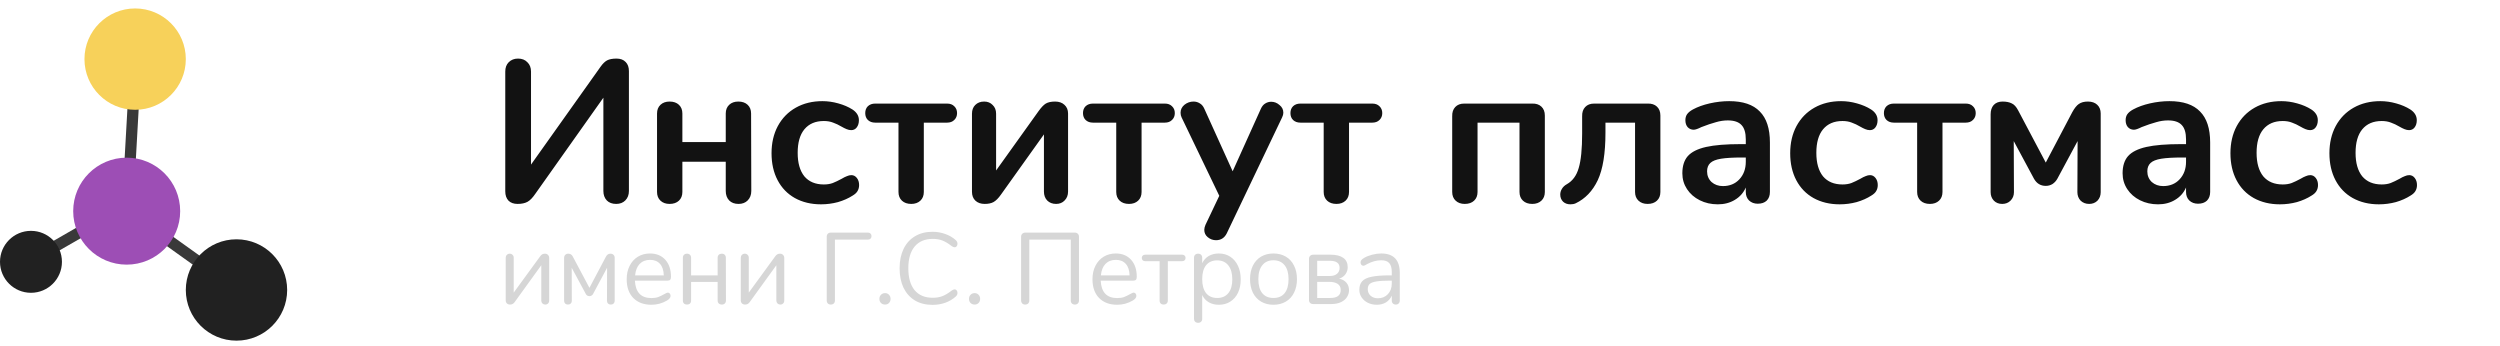 <svg width="296" height="41" viewBox="0 0 296 41" fill="none" xmlns="http://www.w3.org/2000/svg">
<rect x="15.117" y="12.333" width="1.333" height="8" transform="rotate(3.227 15.117 12.333)" fill="#393939"/>
<rect x="18.2" y="28.024" width="1.333" height="8" transform="rotate(-54.428 18.2 28.024)" fill="#393939"/>
<rect x="4.506" y="31.107" width="1.333" height="8" transform="rotate(-119.895 4.506 31.107)" fill="#393939"/>
<circle cx="15" cy="25" r="6.333" fill="#9D4EB5"/>
<circle cx="16" cy="7" r="6" fill="#F7D15A"/>
<circle cx="28" cy="34.333" r="6" fill="#212121"/>
<circle cx="3.667" cy="31" r="3.667" fill="#212121"/>
<path d="M71.128 7.872C71.368 7.536 71.616 7.296 71.872 7.152C72.144 7.008 72.52 6.936 73 6.936C73.464 6.936 73.824 7.072 74.08 7.344C74.336 7.6 74.464 7.96 74.464 8.424V22.608C74.464 23.072 74.32 23.448 74.032 23.736C73.76 24.008 73.4 24.144 72.952 24.144C72.488 24.144 72.12 24.008 71.848 23.736C71.576 23.448 71.44 23.072 71.44 22.608V11.568L63.4 22.92C63.064 23.416 62.744 23.744 62.44 23.904C62.136 24.064 61.752 24.144 61.288 24.144C60.824 24.144 60.464 24.016 60.208 23.76C59.952 23.488 59.824 23.12 59.824 22.656V8.472C59.824 8.008 59.96 7.64 60.232 7.368C60.52 7.08 60.888 6.936 61.336 6.936C61.8 6.936 62.168 7.08 62.44 7.368C62.728 7.64 62.872 8.008 62.872 8.472V19.488L71.128 7.872ZM79.281 24.144C78.833 24.144 78.473 24.016 78.201 23.76C77.929 23.504 77.793 23.16 77.793 22.728V13.44C77.793 13.008 77.929 12.664 78.201 12.408C78.473 12.152 78.833 12.024 79.281 12.024C79.745 12.024 80.113 12.152 80.385 12.408C80.657 12.664 80.793 13.008 80.793 13.44V16.824H85.929V13.44C85.929 13.008 86.065 12.664 86.337 12.408C86.609 12.152 86.969 12.024 87.417 12.024C87.881 12.024 88.249 12.152 88.521 12.408C88.793 12.664 88.929 13.008 88.929 13.44L88.953 22.608C88.953 23.072 88.809 23.448 88.521 23.736C88.249 24.008 87.889 24.144 87.441 24.144C86.977 24.144 86.609 24.008 86.337 23.736C86.065 23.448 85.929 23.072 85.929 22.608V19.152H80.793V22.728C80.793 23.16 80.657 23.504 80.385 23.76C80.113 24.016 79.745 24.144 79.281 24.144ZM97.206 24.192C96.037 24.192 95.005 23.944 94.109 23.448C93.23 22.952 92.549 22.248 92.07 21.336C91.59 20.424 91.35 19.36 91.35 18.144C91.35 16.928 91.597 15.856 92.094 14.928C92.606 13.984 93.317 13.256 94.23 12.744C95.141 12.232 96.189 11.976 97.374 11.976C97.998 11.976 98.621 12.064 99.246 12.24C99.885 12.416 100.446 12.656 100.926 12.96C101.438 13.296 101.694 13.72 101.694 14.232C101.694 14.584 101.606 14.872 101.43 15.096C101.27 15.304 101.054 15.408 100.782 15.408C100.606 15.408 100.422 15.368 100.23 15.288C100.038 15.208 99.846 15.112 99.653 15C99.302 14.792 98.966 14.632 98.645 14.52C98.326 14.392 97.957 14.328 97.541 14.328C96.549 14.328 95.781 14.656 95.237 15.312C94.71 15.952 94.445 16.88 94.445 18.096C94.445 19.296 94.71 20.224 95.237 20.88C95.781 21.52 96.549 21.84 97.541 21.84C97.942 21.84 98.293 21.784 98.597 21.672C98.918 21.544 99.269 21.376 99.653 21.168C99.894 21.024 100.102 20.92 100.278 20.856C100.454 20.776 100.63 20.736 100.806 20.736C101.062 20.736 101.278 20.848 101.454 21.072C101.63 21.296 101.718 21.576 101.718 21.912C101.718 22.184 101.654 22.424 101.526 22.632C101.414 22.824 101.222 23 100.95 23.16C100.454 23.48 99.877 23.736 99.222 23.928C98.566 24.104 97.894 24.192 97.206 24.192ZM107.892 24.144C107.428 24.144 107.06 24.016 106.788 23.76C106.516 23.504 106.38 23.16 106.38 22.728V14.52H103.62C103.268 14.52 102.98 14.416 102.756 14.208C102.548 14 102.444 13.728 102.444 13.392C102.444 13.056 102.548 12.784 102.756 12.576C102.98 12.368 103.268 12.264 103.62 12.264H112.14C112.492 12.264 112.772 12.368 112.98 12.576C113.204 12.784 113.316 13.056 113.316 13.392C113.316 13.728 113.204 14 112.98 14.208C112.772 14.416 112.492 14.52 112.14 14.52H109.38V22.728C109.38 23.16 109.244 23.504 108.972 23.76C108.7 24.016 108.34 24.144 107.892 24.144ZM122.954 13.176C123.274 12.728 123.562 12.424 123.818 12.264C124.09 12.104 124.458 12.024 124.922 12.024C125.386 12.024 125.754 12.152 126.026 12.408C126.314 12.664 126.458 13.008 126.458 13.44V22.68C126.458 23.112 126.322 23.464 126.05 23.736C125.794 24.008 125.458 24.144 125.042 24.144C124.61 24.144 124.258 24.008 123.986 23.736C123.73 23.464 123.602 23.112 123.602 22.68V15.912L118.514 23.04C118.21 23.472 117.914 23.768 117.626 23.928C117.354 24.072 117.01 24.144 116.594 24.144C116.13 24.144 115.762 24.016 115.49 23.76C115.218 23.504 115.082 23.152 115.082 22.704V13.464C115.082 13.032 115.21 12.688 115.466 12.432C115.738 12.16 116.09 12.024 116.522 12.024C116.938 12.024 117.274 12.16 117.53 12.432C117.802 12.688 117.938 13.032 117.938 13.464V20.184L122.954 13.176ZM133.674 24.144C133.21 24.144 132.842 24.016 132.57 23.76C132.298 23.504 132.162 23.16 132.162 22.728V14.52H129.402C129.05 14.52 128.762 14.416 128.538 14.208C128.33 14 128.226 13.728 128.226 13.392C128.226 13.056 128.33 12.784 128.538 12.576C128.762 12.368 129.05 12.264 129.402 12.264H137.922C138.274 12.264 138.554 12.368 138.762 12.576C138.986 12.784 139.098 13.056 139.098 13.392C139.098 13.728 138.986 14 138.762 14.208C138.554 14.416 138.274 14.52 137.922 14.52H135.162V22.728C135.162 23.16 135.026 23.504 134.754 23.76C134.482 24.016 134.122 24.144 133.674 24.144ZM149.283 12.888C149.411 12.6 149.579 12.392 149.787 12.264C150.011 12.12 150.251 12.048 150.507 12.048C150.875 12.048 151.203 12.176 151.491 12.432C151.795 12.672 151.947 12.976 151.947 13.344C151.947 13.52 151.899 13.704 151.803 13.896L145.251 27.624C144.979 28.168 144.555 28.44 143.979 28.44C143.611 28.44 143.283 28.32 142.995 28.08C142.723 27.856 142.587 27.568 142.587 27.216C142.587 27.04 142.635 26.84 142.731 26.616L144.363 23.184L139.899 13.896C139.819 13.736 139.779 13.552 139.779 13.344C139.779 12.976 139.931 12.664 140.235 12.408C140.555 12.152 140.915 12.024 141.315 12.024C141.587 12.024 141.835 12.096 142.059 12.24C142.283 12.368 142.459 12.576 142.587 12.864L145.947 20.28L149.283 12.888ZM158.236 24.144C157.772 24.144 157.404 24.016 157.132 23.76C156.86 23.504 156.724 23.16 156.724 22.728V14.52H153.964C153.612 14.52 153.324 14.416 153.1 14.208C152.892 14 152.788 13.728 152.788 13.392C152.788 13.056 152.892 12.784 153.1 12.576C153.324 12.368 153.612 12.264 153.964 12.264H162.484C162.836 12.264 163.116 12.368 163.324 12.576C163.548 12.784 163.66 13.056 163.66 13.392C163.66 13.728 163.548 14 163.324 14.208C163.116 14.416 162.836 14.52 162.484 14.52H159.724V22.728C159.724 23.16 159.588 23.504 159.316 23.76C159.044 24.016 158.684 24.144 158.236 24.144ZM173.429 24.144C172.981 24.144 172.621 24.016 172.349 23.76C172.077 23.504 171.941 23.16 171.941 22.728V13.776C171.925 13.312 172.045 12.944 172.301 12.672C172.557 12.4 172.909 12.264 173.357 12.264H181.397C181.861 12.248 182.229 12.368 182.501 12.624C182.773 12.88 182.909 13.232 182.909 13.68V22.728C182.909 23.16 182.773 23.504 182.501 23.76C182.229 24.016 181.869 24.144 181.421 24.144C180.957 24.144 180.589 24.016 180.317 23.76C180.045 23.504 179.909 23.16 179.909 22.728V14.52H174.941V22.728C174.941 23.16 174.805 23.504 174.533 23.76C174.261 24.016 173.893 24.144 173.429 24.144ZM190.086 15.72C190.086 18.168 189.782 20.04 189.174 21.336C188.566 22.616 187.694 23.528 186.558 24.072C186.382 24.152 186.174 24.192 185.934 24.192C185.582 24.192 185.294 24.088 185.07 23.88C184.846 23.656 184.734 23.376 184.734 23.04C184.734 22.8 184.798 22.576 184.926 22.368C185.054 22.144 185.246 21.96 185.502 21.816C186.19 21.432 186.662 20.792 186.918 19.896C187.19 19 187.326 17.632 187.326 15.792V13.776C187.31 13.312 187.43 12.944 187.686 12.672C187.942 12.4 188.294 12.264 188.742 12.264H195.078C195.542 12.248 195.91 12.368 196.182 12.624C196.454 12.88 196.59 13.232 196.59 13.68V22.728C196.59 23.16 196.454 23.504 196.182 23.76C195.91 24.016 195.542 24.144 195.078 24.144C194.63 24.144 194.27 24.016 193.998 23.76C193.726 23.504 193.59 23.16 193.59 22.728V14.52H190.086V15.72ZM204.734 11.976C206.366 11.976 207.574 12.384 208.358 13.2C209.158 14 209.558 15.224 209.558 16.872V22.728C209.558 23.16 209.43 23.504 209.174 23.76C208.918 24 208.566 24.12 208.118 24.12C207.702 24.12 207.358 23.992 207.086 23.736C206.83 23.48 206.702 23.144 206.702 22.728V22.2C206.43 22.824 205.998 23.312 205.406 23.664C204.83 24.016 204.158 24.192 203.39 24.192C202.606 24.192 201.894 24.032 201.254 23.712C200.614 23.392 200.11 22.952 199.742 22.392C199.374 21.832 199.19 21.208 199.19 20.52C199.19 19.656 199.406 18.976 199.838 18.48C200.286 17.984 201.006 17.624 201.998 17.4C202.99 17.176 204.358 17.064 206.102 17.064H206.702V16.512C206.702 15.728 206.534 15.16 206.198 14.808C205.862 14.44 205.318 14.256 204.566 14.256C204.102 14.256 203.63 14.328 203.15 14.472C202.67 14.6 202.102 14.792 201.446 15.048C201.03 15.256 200.726 15.36 200.534 15.36C200.246 15.36 200.006 15.256 199.814 15.048C199.638 14.84 199.55 14.568 199.55 14.232C199.55 13.96 199.614 13.728 199.742 13.536C199.886 13.328 200.118 13.136 200.438 12.96C200.998 12.656 201.662 12.416 202.43 12.24C203.214 12.064 203.982 11.976 204.734 11.976ZM203.99 22.032C204.79 22.032 205.438 21.768 205.934 21.24C206.446 20.696 206.702 20 206.702 19.152V18.648H206.27C205.198 18.648 204.366 18.696 203.774 18.792C203.182 18.888 202.758 19.056 202.502 19.296C202.246 19.536 202.118 19.864 202.118 20.28C202.118 20.792 202.294 21.216 202.646 21.552C203.014 21.872 203.462 22.032 203.99 22.032ZM217.815 24.192C216.647 24.192 215.615 23.944 214.719 23.448C213.839 22.952 213.159 22.248 212.679 21.336C212.199 20.424 211.959 19.36 211.959 18.144C211.959 16.928 212.207 15.856 212.703 14.928C213.215 13.984 213.927 13.256 214.839 12.744C215.751 12.232 216.799 11.976 217.983 11.976C218.607 11.976 219.231 12.064 219.855 12.24C220.495 12.416 221.055 12.656 221.535 12.96C222.047 13.296 222.303 13.72 222.303 14.232C222.303 14.584 222.215 14.872 222.039 15.096C221.879 15.304 221.663 15.408 221.391 15.408C221.215 15.408 221.031 15.368 220.839 15.288C220.647 15.208 220.455 15.112 220.263 15C219.911 14.792 219.575 14.632 219.255 14.52C218.935 14.392 218.567 14.328 218.151 14.328C217.159 14.328 216.391 14.656 215.847 15.312C215.319 15.952 215.055 16.88 215.055 18.096C215.055 19.296 215.319 20.224 215.847 20.88C216.391 21.52 217.159 21.84 218.151 21.84C218.551 21.84 218.903 21.784 219.207 21.672C219.527 21.544 219.879 21.376 220.263 21.168C220.503 21.024 220.711 20.92 220.887 20.856C221.063 20.776 221.239 20.736 221.415 20.736C221.671 20.736 221.887 20.848 222.063 21.072C222.239 21.296 222.327 21.576 222.327 21.912C222.327 22.184 222.263 22.424 222.135 22.632C222.023 22.824 221.831 23 221.559 23.16C221.063 23.48 220.487 23.736 219.831 23.928C219.175 24.104 218.503 24.192 217.815 24.192ZM228.502 24.144C228.038 24.144 227.67 24.016 227.398 23.76C227.126 23.504 226.99 23.16 226.99 22.728V14.52H224.23C223.878 14.52 223.59 14.416 223.366 14.208C223.158 14 223.054 13.728 223.054 13.392C223.054 13.056 223.158 12.784 223.366 12.576C223.59 12.368 223.878 12.264 224.23 12.264H232.75C233.102 12.264 233.382 12.368 233.59 12.576C233.814 12.784 233.926 13.056 233.926 13.392C233.926 13.728 233.814 14 233.59 14.208C233.382 14.416 233.102 14.52 232.75 14.52H229.99V22.728C229.99 23.16 229.854 23.504 229.582 23.76C229.31 24.016 228.95 24.144 228.502 24.144ZM247.211 12.024C247.675 12.024 248.043 12.152 248.315 12.408C248.587 12.664 248.723 13.008 248.723 13.44V22.752C248.723 23.152 248.595 23.488 248.339 23.76C248.083 24.016 247.755 24.144 247.355 24.144C246.955 24.144 246.619 24.016 246.347 23.76C246.091 23.488 245.963 23.152 245.963 22.752L245.987 16.704L243.587 21.168C243.443 21.424 243.251 21.632 243.011 21.792C242.771 21.936 242.507 22.008 242.219 22.008C241.611 22.008 241.147 21.728 240.827 21.168L238.427 16.704L238.451 22.752C238.451 23.152 238.315 23.488 238.043 23.76C237.787 24.016 237.459 24.144 237.059 24.144C236.659 24.144 236.331 24.016 236.075 23.76C235.819 23.488 235.691 23.152 235.691 22.752V13.536C235.691 13.072 235.811 12.704 236.051 12.432C236.307 12.16 236.659 12.024 237.107 12.024C237.539 12.024 237.899 12.096 238.187 12.24C238.475 12.368 238.731 12.648 238.955 13.08L242.219 19.248L245.363 13.272C245.619 12.808 245.875 12.488 246.131 12.312C246.403 12.12 246.763 12.024 247.211 12.024ZM256.859 11.976C258.491 11.976 259.699 12.384 260.483 13.2C261.283 14 261.683 15.224 261.683 16.872V22.728C261.683 23.16 261.555 23.504 261.299 23.76C261.043 24 260.691 24.12 260.243 24.12C259.827 24.12 259.483 23.992 259.211 23.736C258.955 23.48 258.827 23.144 258.827 22.728V22.2C258.555 22.824 258.123 23.312 257.531 23.664C256.955 24.016 256.283 24.192 255.515 24.192C254.731 24.192 254.019 24.032 253.379 23.712C252.739 23.392 252.235 22.952 251.867 22.392C251.499 21.832 251.315 21.208 251.315 20.52C251.315 19.656 251.531 18.976 251.963 18.48C252.411 17.984 253.131 17.624 254.123 17.4C255.115 17.176 256.483 17.064 258.227 17.064H258.827V16.512C258.827 15.728 258.659 15.16 258.323 14.808C257.987 14.44 257.443 14.256 256.691 14.256C256.227 14.256 255.755 14.328 255.275 14.472C254.795 14.6 254.227 14.792 253.571 15.048C253.155 15.256 252.851 15.36 252.659 15.36C252.371 15.36 252.131 15.256 251.939 15.048C251.763 14.84 251.675 14.568 251.675 14.232C251.675 13.96 251.739 13.728 251.867 13.536C252.011 13.328 252.243 13.136 252.563 12.96C253.123 12.656 253.787 12.416 254.555 12.24C255.339 12.064 256.107 11.976 256.859 11.976ZM256.115 22.032C256.915 22.032 257.563 21.768 258.059 21.24C258.571 20.696 258.827 20 258.827 19.152V18.648H258.395C257.323 18.648 256.491 18.696 255.899 18.792C255.307 18.888 254.883 19.056 254.627 19.296C254.371 19.536 254.243 19.864 254.243 20.28C254.243 20.792 254.419 21.216 254.771 21.552C255.139 21.872 255.587 22.032 256.115 22.032ZM269.94 24.192C268.772 24.192 267.74 23.944 266.844 23.448C265.964 22.952 265.284 22.248 264.804 21.336C264.324 20.424 264.084 19.36 264.084 18.144C264.084 16.928 264.332 15.856 264.828 14.928C265.34 13.984 266.052 13.256 266.964 12.744C267.876 12.232 268.924 11.976 270.108 11.976C270.732 11.976 271.356 12.064 271.98 12.24C272.62 12.416 273.18 12.656 273.66 12.96C274.172 13.296 274.428 13.72 274.428 14.232C274.428 14.584 274.34 14.872 274.164 15.096C274.004 15.304 273.788 15.408 273.516 15.408C273.34 15.408 273.156 15.368 272.964 15.288C272.772 15.208 272.58 15.112 272.388 15C272.036 14.792 271.7 14.632 271.38 14.52C271.06 14.392 270.692 14.328 270.276 14.328C269.284 14.328 268.516 14.656 267.972 15.312C267.444 15.952 267.18 16.88 267.18 18.096C267.18 19.296 267.444 20.224 267.972 20.88C268.516 21.52 269.284 21.84 270.276 21.84C270.676 21.84 271.028 21.784 271.332 21.672C271.652 21.544 272.004 21.376 272.388 21.168C272.628 21.024 272.836 20.92 273.012 20.856C273.188 20.776 273.364 20.736 273.54 20.736C273.796 20.736 274.012 20.848 274.188 21.072C274.364 21.296 274.452 21.576 274.452 21.912C274.452 22.184 274.388 22.424 274.26 22.632C274.148 22.824 273.956 23 273.684 23.16C273.188 23.48 272.612 23.736 271.956 23.928C271.3 24.104 270.628 24.192 269.94 24.192ZM281.659 24.192C280.491 24.192 279.459 23.944 278.563 23.448C277.683 22.952 277.003 22.248 276.523 21.336C276.043 20.424 275.803 19.36 275.803 18.144C275.803 16.928 276.051 15.856 276.547 14.928C277.059 13.984 277.771 13.256 278.683 12.744C279.595 12.232 280.643 11.976 281.827 11.976C282.451 11.976 283.075 12.064 283.699 12.24C284.339 12.416 284.899 12.656 285.379 12.96C285.891 13.296 286.147 13.72 286.147 14.232C286.147 14.584 286.059 14.872 285.883 15.096C285.723 15.304 285.507 15.408 285.235 15.408C285.059 15.408 284.875 15.368 284.683 15.288C284.491 15.208 284.299 15.112 284.107 15C283.755 14.792 283.419 14.632 283.099 14.52C282.779 14.392 282.411 14.328 281.995 14.328C281.003 14.328 280.235 14.656 279.691 15.312C279.163 15.952 278.899 16.88 278.899 18.096C278.899 19.296 279.163 20.224 279.691 20.88C280.235 21.52 281.003 21.84 281.995 21.84C282.395 21.84 282.747 21.784 283.051 21.672C283.371 21.544 283.723 21.376 284.107 21.168C284.347 21.024 284.555 20.92 284.731 20.856C284.907 20.776 285.083 20.736 285.259 20.736C285.515 20.736 285.731 20.848 285.907 21.072C286.083 21.296 286.171 21.576 286.171 21.912C286.171 22.184 286.107 22.424 285.979 22.632C285.867 22.824 285.675 23 285.403 23.16C284.907 23.48 284.331 23.736 283.675 23.928C283.019 24.104 282.347 24.192 281.659 24.192Z" fill="#121212"/>
<path d="M63.956 30.348C64.036 30.236 64.12 30.156 64.208 30.108C64.296 30.06 64.4 30.036 64.52 30.036C64.672 30.036 64.792 30.084 64.88 30.18C64.976 30.276 65.024 30.396 65.024 30.54V35.592C65.024 35.728 64.98 35.84 64.892 35.928C64.804 36.016 64.692 36.06 64.556 36.06C64.428 36.06 64.316 36.016 64.22 35.928C64.132 35.832 64.088 35.72 64.088 35.592V31.404L60.932 35.772C60.796 35.964 60.616 36.06 60.392 36.06C60.24 36.06 60.116 36.016 60.02 35.928C59.924 35.832 59.876 35.712 59.876 35.568V30.516C59.876 30.38 59.92 30.268 60.008 30.18C60.104 30.084 60.22 30.036 60.356 30.036C60.492 30.036 60.604 30.084 60.692 30.18C60.78 30.268 60.824 30.38 60.824 30.516V34.644L63.956 30.348ZM72.274 30.036C72.426 30.036 72.546 30.08 72.634 30.168C72.73 30.256 72.778 30.376 72.778 30.528V35.604C72.778 35.74 72.734 35.852 72.646 35.94C72.566 36.02 72.458 36.06 72.322 36.06C72.186 36.06 72.074 36.02 71.986 35.94C71.906 35.852 71.866 35.74 71.866 35.604L71.878 31.704L70.222 34.8C70.182 34.88 70.122 34.944 70.042 34.992C69.97 35.04 69.886 35.064 69.79 35.064C69.694 35.064 69.606 35.04 69.526 34.992C69.454 34.944 69.398 34.88 69.358 34.8L67.69 31.704L67.702 35.604C67.702 35.74 67.658 35.852 67.57 35.94C67.49 36.02 67.382 36.06 67.246 36.06C67.11 36.06 66.998 36.02 66.91 35.94C66.83 35.852 66.79 35.74 66.79 35.604V30.54C66.79 30.388 66.834 30.268 66.922 30.18C67.01 30.084 67.13 30.036 67.282 30.036C67.522 30.036 67.698 30.144 67.81 30.36L69.79 34.08L71.746 30.384C71.866 30.152 72.042 30.036 72.274 30.036ZM79.072 34.644C79.16 34.644 79.236 34.68 79.3 34.752C79.364 34.824 79.396 34.916 79.396 35.028C79.396 35.228 79.256 35.412 78.976 35.58C78.688 35.748 78.384 35.876 78.064 35.964C77.744 36.044 77.432 36.084 77.128 36.084C76.224 36.084 75.508 35.816 74.98 35.28C74.46 34.744 74.2 34.004 74.2 33.06C74.2 32.46 74.316 31.932 74.548 31.476C74.78 31.012 75.104 30.652 75.52 30.396C75.944 30.14 76.424 30.012 76.96 30.012C77.72 30.012 78.324 30.26 78.772 30.756C79.22 31.252 79.444 31.924 79.444 32.772C79.444 32.932 79.412 33.048 79.348 33.12C79.284 33.192 79.18 33.228 79.036 33.228H75.172C75.244 34.604 75.896 35.292 77.128 35.292C77.44 35.292 77.708 35.252 77.932 35.172C78.156 35.084 78.396 34.968 78.652 34.824C78.86 34.704 79 34.644 79.072 34.644ZM76.972 30.768C76.46 30.768 76.048 30.928 75.736 31.248C75.432 31.568 75.252 32.02 75.196 32.604H78.592C78.576 32.012 78.428 31.56 78.148 31.248C77.868 30.928 77.476 30.768 76.972 30.768ZM81.345 36.06C81.193 36.06 81.073 36.02 80.985 35.94C80.897 35.852 80.853 35.736 80.853 35.592V30.516C80.853 30.372 80.897 30.256 80.985 30.168C81.073 30.08 81.193 30.036 81.345 30.036C81.489 30.036 81.605 30.08 81.693 30.168C81.781 30.256 81.825 30.372 81.825 30.516V32.604H84.969V30.516C84.969 30.372 85.013 30.256 85.101 30.168C85.197 30.08 85.317 30.036 85.461 30.036C85.605 30.036 85.721 30.08 85.809 30.168C85.897 30.256 85.941 30.372 85.941 30.516L85.953 35.568C85.953 35.72 85.909 35.84 85.821 35.928C85.733 36.016 85.613 36.06 85.461 36.06C85.317 36.06 85.197 36.016 85.101 35.928C85.013 35.84 84.969 35.72 84.969 35.568V33.384H81.825V35.592C81.825 35.736 81.781 35.852 81.693 35.94C81.605 36.02 81.489 36.06 81.345 36.06ZM91.788 30.348C91.868 30.236 91.952 30.156 92.04 30.108C92.128 30.06 92.232 30.036 92.352 30.036C92.504 30.036 92.624 30.084 92.712 30.18C92.808 30.276 92.856 30.396 92.856 30.54V35.592C92.856 35.728 92.812 35.84 92.724 35.928C92.636 36.016 92.524 36.06 92.388 36.06C92.26 36.06 92.148 36.016 92.052 35.928C91.964 35.832 91.92 35.72 91.92 35.592V31.404L88.764 35.772C88.628 35.964 88.448 36.06 88.224 36.06C88.072 36.06 87.948 36.016 87.852 35.928C87.756 35.832 87.708 35.712 87.708 35.568V30.516C87.708 30.38 87.752 30.268 87.84 30.18C87.936 30.084 88.052 30.036 88.188 30.036C88.324 30.036 88.436 30.084 88.524 30.18C88.612 30.268 88.656 30.38 88.656 30.516V34.644L91.788 30.348ZM98.364 36.06C98.22 36.06 98.104 36.016 98.016 35.928C97.928 35.84 97.884 35.72 97.884 35.568V28.02C97.884 27.876 97.928 27.76 98.016 27.672C98.104 27.584 98.22 27.54 98.364 27.54H102.768C102.896 27.54 102.996 27.58 103.068 27.66C103.148 27.732 103.188 27.828 103.188 27.948C103.188 28.076 103.148 28.18 103.068 28.26C102.996 28.332 102.896 28.368 102.768 28.368H98.856V35.568C98.856 35.72 98.812 35.84 98.724 35.928C98.636 36.016 98.516 36.06 98.364 36.06ZM104.794 36.06C104.602 36.06 104.442 36 104.314 35.88C104.186 35.752 104.122 35.588 104.122 35.388C104.122 35.188 104.186 35.024 104.314 34.896C104.442 34.768 104.602 34.704 104.794 34.704C104.978 34.704 105.13 34.768 105.25 34.896C105.378 35.024 105.442 35.188 105.442 35.388C105.442 35.588 105.378 35.752 105.25 35.88C105.13 36 104.978 36.06 104.794 36.06ZM110.413 36.096C109.613 36.096 108.921 35.924 108.337 35.58C107.753 35.228 107.301 34.728 106.981 34.08C106.669 33.424 106.513 32.652 106.513 31.764C106.513 30.884 106.669 30.12 106.981 29.472C107.301 28.816 107.753 28.316 108.337 27.972C108.921 27.62 109.613 27.444 110.413 27.444C110.949 27.444 111.453 27.532 111.925 27.708C112.405 27.876 112.821 28.12 113.173 28.44C113.301 28.56 113.365 28.7 113.365 28.86C113.365 28.972 113.333 29.072 113.269 29.16C113.205 29.24 113.129 29.28 113.041 29.28C112.945 29.28 112.829 29.236 112.693 29.148C112.285 28.828 111.913 28.604 111.577 28.476C111.249 28.348 110.869 28.284 110.437 28.284C109.509 28.284 108.793 28.588 108.289 29.196C107.793 29.796 107.545 30.652 107.545 31.764C107.545 32.884 107.793 33.748 108.289 34.356C108.793 34.956 109.509 35.256 110.437 35.256C110.861 35.256 111.241 35.192 111.577 35.064C111.913 34.936 112.285 34.712 112.693 34.392C112.829 34.304 112.945 34.26 113.041 34.26C113.129 34.26 113.205 34.3 113.269 34.38C113.333 34.46 113.365 34.56 113.365 34.68C113.365 34.84 113.301 34.98 113.173 35.1C112.821 35.42 112.405 35.668 111.925 35.844C111.453 36.012 110.949 36.096 110.413 36.096ZM115.4 36.06C115.208 36.06 115.048 36 114.92 35.88C114.792 35.752 114.728 35.588 114.728 35.388C114.728 35.188 114.792 35.024 114.92 34.896C115.048 34.768 115.208 34.704 115.4 34.704C115.584 34.704 115.736 34.768 115.856 34.896C115.984 35.024 116.048 35.188 116.048 35.388C116.048 35.588 115.984 35.752 115.856 35.88C115.736 36 115.584 36.06 115.4 36.06ZM121.379 36.06C121.235 36.06 121.119 36.016 121.031 35.928C120.943 35.832 120.899 35.708 120.899 35.556V28.032C120.899 27.888 120.943 27.772 121.031 27.684C121.127 27.588 121.251 27.54 121.403 27.54H127.259C127.411 27.54 127.531 27.588 127.619 27.684C127.707 27.772 127.751 27.888 127.751 28.032V35.568C127.751 35.72 127.707 35.84 127.619 35.928C127.531 36.016 127.415 36.06 127.271 36.06C127.119 36.06 126.999 36.016 126.911 35.928C126.823 35.84 126.779 35.72 126.779 35.568V28.368H121.871V35.568C121.871 35.72 121.827 35.84 121.739 35.928C121.651 36.016 121.531 36.06 121.379 36.06ZM134.221 34.644C134.309 34.644 134.385 34.68 134.449 34.752C134.513 34.824 134.545 34.916 134.545 35.028C134.545 35.228 134.405 35.412 134.125 35.58C133.837 35.748 133.533 35.876 133.213 35.964C132.893 36.044 132.581 36.084 132.277 36.084C131.373 36.084 130.657 35.816 130.129 35.28C129.609 34.744 129.349 34.004 129.349 33.06C129.349 32.46 129.465 31.932 129.697 31.476C129.929 31.012 130.253 30.652 130.669 30.396C131.093 30.14 131.573 30.012 132.109 30.012C132.869 30.012 133.473 30.26 133.921 30.756C134.369 31.252 134.593 31.924 134.593 32.772C134.593 32.932 134.561 33.048 134.497 33.12C134.433 33.192 134.329 33.228 134.185 33.228H130.321C130.393 34.604 131.045 35.292 132.277 35.292C132.589 35.292 132.857 35.252 133.081 35.172C133.305 35.084 133.545 34.968 133.801 34.824C134.009 34.704 134.149 34.644 134.221 34.644ZM132.121 30.768C131.609 30.768 131.197 30.928 130.885 31.248C130.581 31.568 130.401 32.02 130.345 32.604H133.741C133.725 32.012 133.577 31.56 133.297 31.248C133.017 30.928 132.625 30.768 132.121 30.768ZM137.778 36.06C137.634 36.06 137.518 36.02 137.43 35.94C137.342 35.852 137.298 35.736 137.298 35.592V30.924H135.582C135.462 30.924 135.366 30.888 135.294 30.816C135.222 30.744 135.186 30.652 135.186 30.54C135.186 30.428 135.222 30.336 135.294 30.264C135.366 30.192 135.462 30.156 135.582 30.156H139.974C140.094 30.156 140.19 30.192 140.262 30.264C140.334 30.336 140.37 30.428 140.37 30.54C140.37 30.652 140.334 30.744 140.262 30.816C140.19 30.888 140.094 30.924 139.974 30.924H138.27V35.592C138.27 35.736 138.222 35.852 138.126 35.94C138.038 36.02 137.922 36.06 137.778 36.06ZM144.309 30.012C144.821 30.012 145.273 30.14 145.665 30.396C146.057 30.652 146.361 31.012 146.577 31.476C146.793 31.932 146.901 32.464 146.901 33.072C146.901 33.68 146.793 34.212 146.577 34.668C146.361 35.116 146.057 35.464 145.665 35.712C145.281 35.96 144.829 36.084 144.309 36.084C143.853 36.084 143.453 35.984 143.109 35.784C142.773 35.584 142.517 35.3 142.341 34.932V37.752C142.341 37.896 142.297 38.008 142.209 38.088C142.129 38.176 142.013 38.22 141.861 38.22C141.709 38.22 141.589 38.176 141.501 38.088C141.413 38 141.369 37.888 141.369 37.752V30.516C141.369 30.372 141.413 30.256 141.501 30.168C141.589 30.08 141.709 30.036 141.861 30.036C142.013 30.036 142.129 30.08 142.209 30.168C142.297 30.256 142.341 30.372 142.341 30.516V31.164C142.517 30.796 142.773 30.512 143.109 30.312C143.453 30.112 143.853 30.012 144.309 30.012ZM144.117 35.28C144.685 35.28 145.125 35.088 145.437 34.704C145.749 34.32 145.905 33.776 145.905 33.072C145.905 32.368 145.749 31.82 145.437 31.428C145.125 31.028 144.685 30.828 144.117 30.828C143.549 30.828 143.109 31.02 142.797 31.404C142.493 31.788 142.341 32.336 142.341 33.048C142.341 33.76 142.493 34.312 142.797 34.704C143.109 35.088 143.549 35.28 144.117 35.28ZM150.777 36.084C150.225 36.084 149.737 35.96 149.313 35.712C148.897 35.464 148.573 35.112 148.341 34.656C148.117 34.192 148.005 33.656 148.005 33.048C148.005 32.44 148.117 31.908 148.341 31.452C148.573 30.988 148.897 30.632 149.313 30.384C149.737 30.136 150.225 30.012 150.777 30.012C151.329 30.012 151.817 30.136 152.241 30.384C152.665 30.632 152.989 30.988 153.213 31.452C153.445 31.908 153.561 32.44 153.561 33.048C153.561 33.656 153.445 34.192 153.213 34.656C152.989 35.112 152.665 35.464 152.241 35.712C151.817 35.96 151.329 36.084 150.777 36.084ZM150.777 35.28C151.353 35.28 151.793 35.092 152.097 34.716C152.409 34.332 152.565 33.776 152.565 33.048C152.565 32.336 152.409 31.788 152.097 31.404C151.785 31.012 151.345 30.816 150.777 30.816C150.209 30.816 149.769 31.012 149.457 31.404C149.145 31.788 148.989 32.336 148.989 33.048C148.989 33.768 149.141 34.32 149.445 34.704C149.757 35.088 150.201 35.28 150.777 35.28ZM155.489 36C155.337 36 155.213 35.956 155.117 35.868C155.029 35.78 154.985 35.664 154.985 35.52V30.66C154.985 30.508 155.029 30.388 155.117 30.3C155.205 30.204 155.325 30.156 155.477 30.156H157.553C158.193 30.156 158.689 30.28 159.041 30.528C159.393 30.776 159.569 31.148 159.569 31.644C159.569 31.932 159.485 32.2 159.317 32.448C159.149 32.696 158.893 32.88 158.549 33C158.909 33.064 159.193 33.216 159.401 33.456C159.617 33.696 159.725 34 159.725 34.368C159.725 34.64 159.649 34.9 159.497 35.148C159.353 35.396 159.121 35.6 158.801 35.76C158.481 35.92 158.081 36 157.601 36H155.489ZM157.481 32.676C157.817 32.676 158.089 32.592 158.297 32.424C158.505 32.248 158.609 32.012 158.609 31.716C158.609 31.156 158.221 30.876 157.445 30.876H155.957V32.676H157.481ZM157.505 35.28C158.329 35.28 158.741 34.964 158.741 34.332C158.741 34.012 158.621 33.772 158.381 33.612C158.141 33.452 157.813 33.372 157.397 33.372H155.957V35.28H157.505ZM163.538 30.012C165.002 30.012 165.734 30.78 165.734 32.316V35.58C165.734 35.724 165.69 35.84 165.602 35.928C165.522 36.016 165.41 36.06 165.266 36.06C165.122 36.06 165.006 36.016 164.918 35.928C164.83 35.84 164.786 35.724 164.786 35.58V35.004C164.634 35.348 164.402 35.616 164.09 35.808C163.778 35.992 163.418 36.084 163.01 36.084C162.634 36.084 162.286 36.008 161.966 35.856C161.654 35.704 161.406 35.492 161.222 35.22C161.038 34.948 160.946 34.648 160.946 34.32C160.946 33.88 161.058 33.54 161.282 33.3C161.506 33.052 161.874 32.876 162.386 32.772C162.898 32.66 163.61 32.604 164.522 32.604H164.786V32.208C164.786 31.728 164.686 31.376 164.486 31.152C164.294 30.928 163.978 30.816 163.538 30.816C162.994 30.816 162.442 30.964 161.882 31.26C161.666 31.396 161.514 31.464 161.426 31.464C161.33 31.464 161.25 31.428 161.186 31.356C161.122 31.284 161.09 31.192 161.09 31.08C161.09 30.968 161.122 30.872 161.186 30.792C161.258 30.704 161.37 30.616 161.522 30.528C161.802 30.368 162.118 30.244 162.47 30.156C162.83 30.06 163.186 30.012 163.538 30.012ZM163.142 35.316C163.622 35.316 164.014 35.156 164.318 34.836C164.63 34.508 164.786 34.088 164.786 33.576V33.228H164.57C163.866 33.228 163.33 33.26 162.962 33.324C162.594 33.38 162.33 33.48 162.17 33.624C162.018 33.76 161.942 33.964 161.942 34.236C161.942 34.548 162.054 34.808 162.278 35.016C162.51 35.216 162.798 35.316 163.142 35.316Z" fill="#D6D6D6"/>
</svg>
